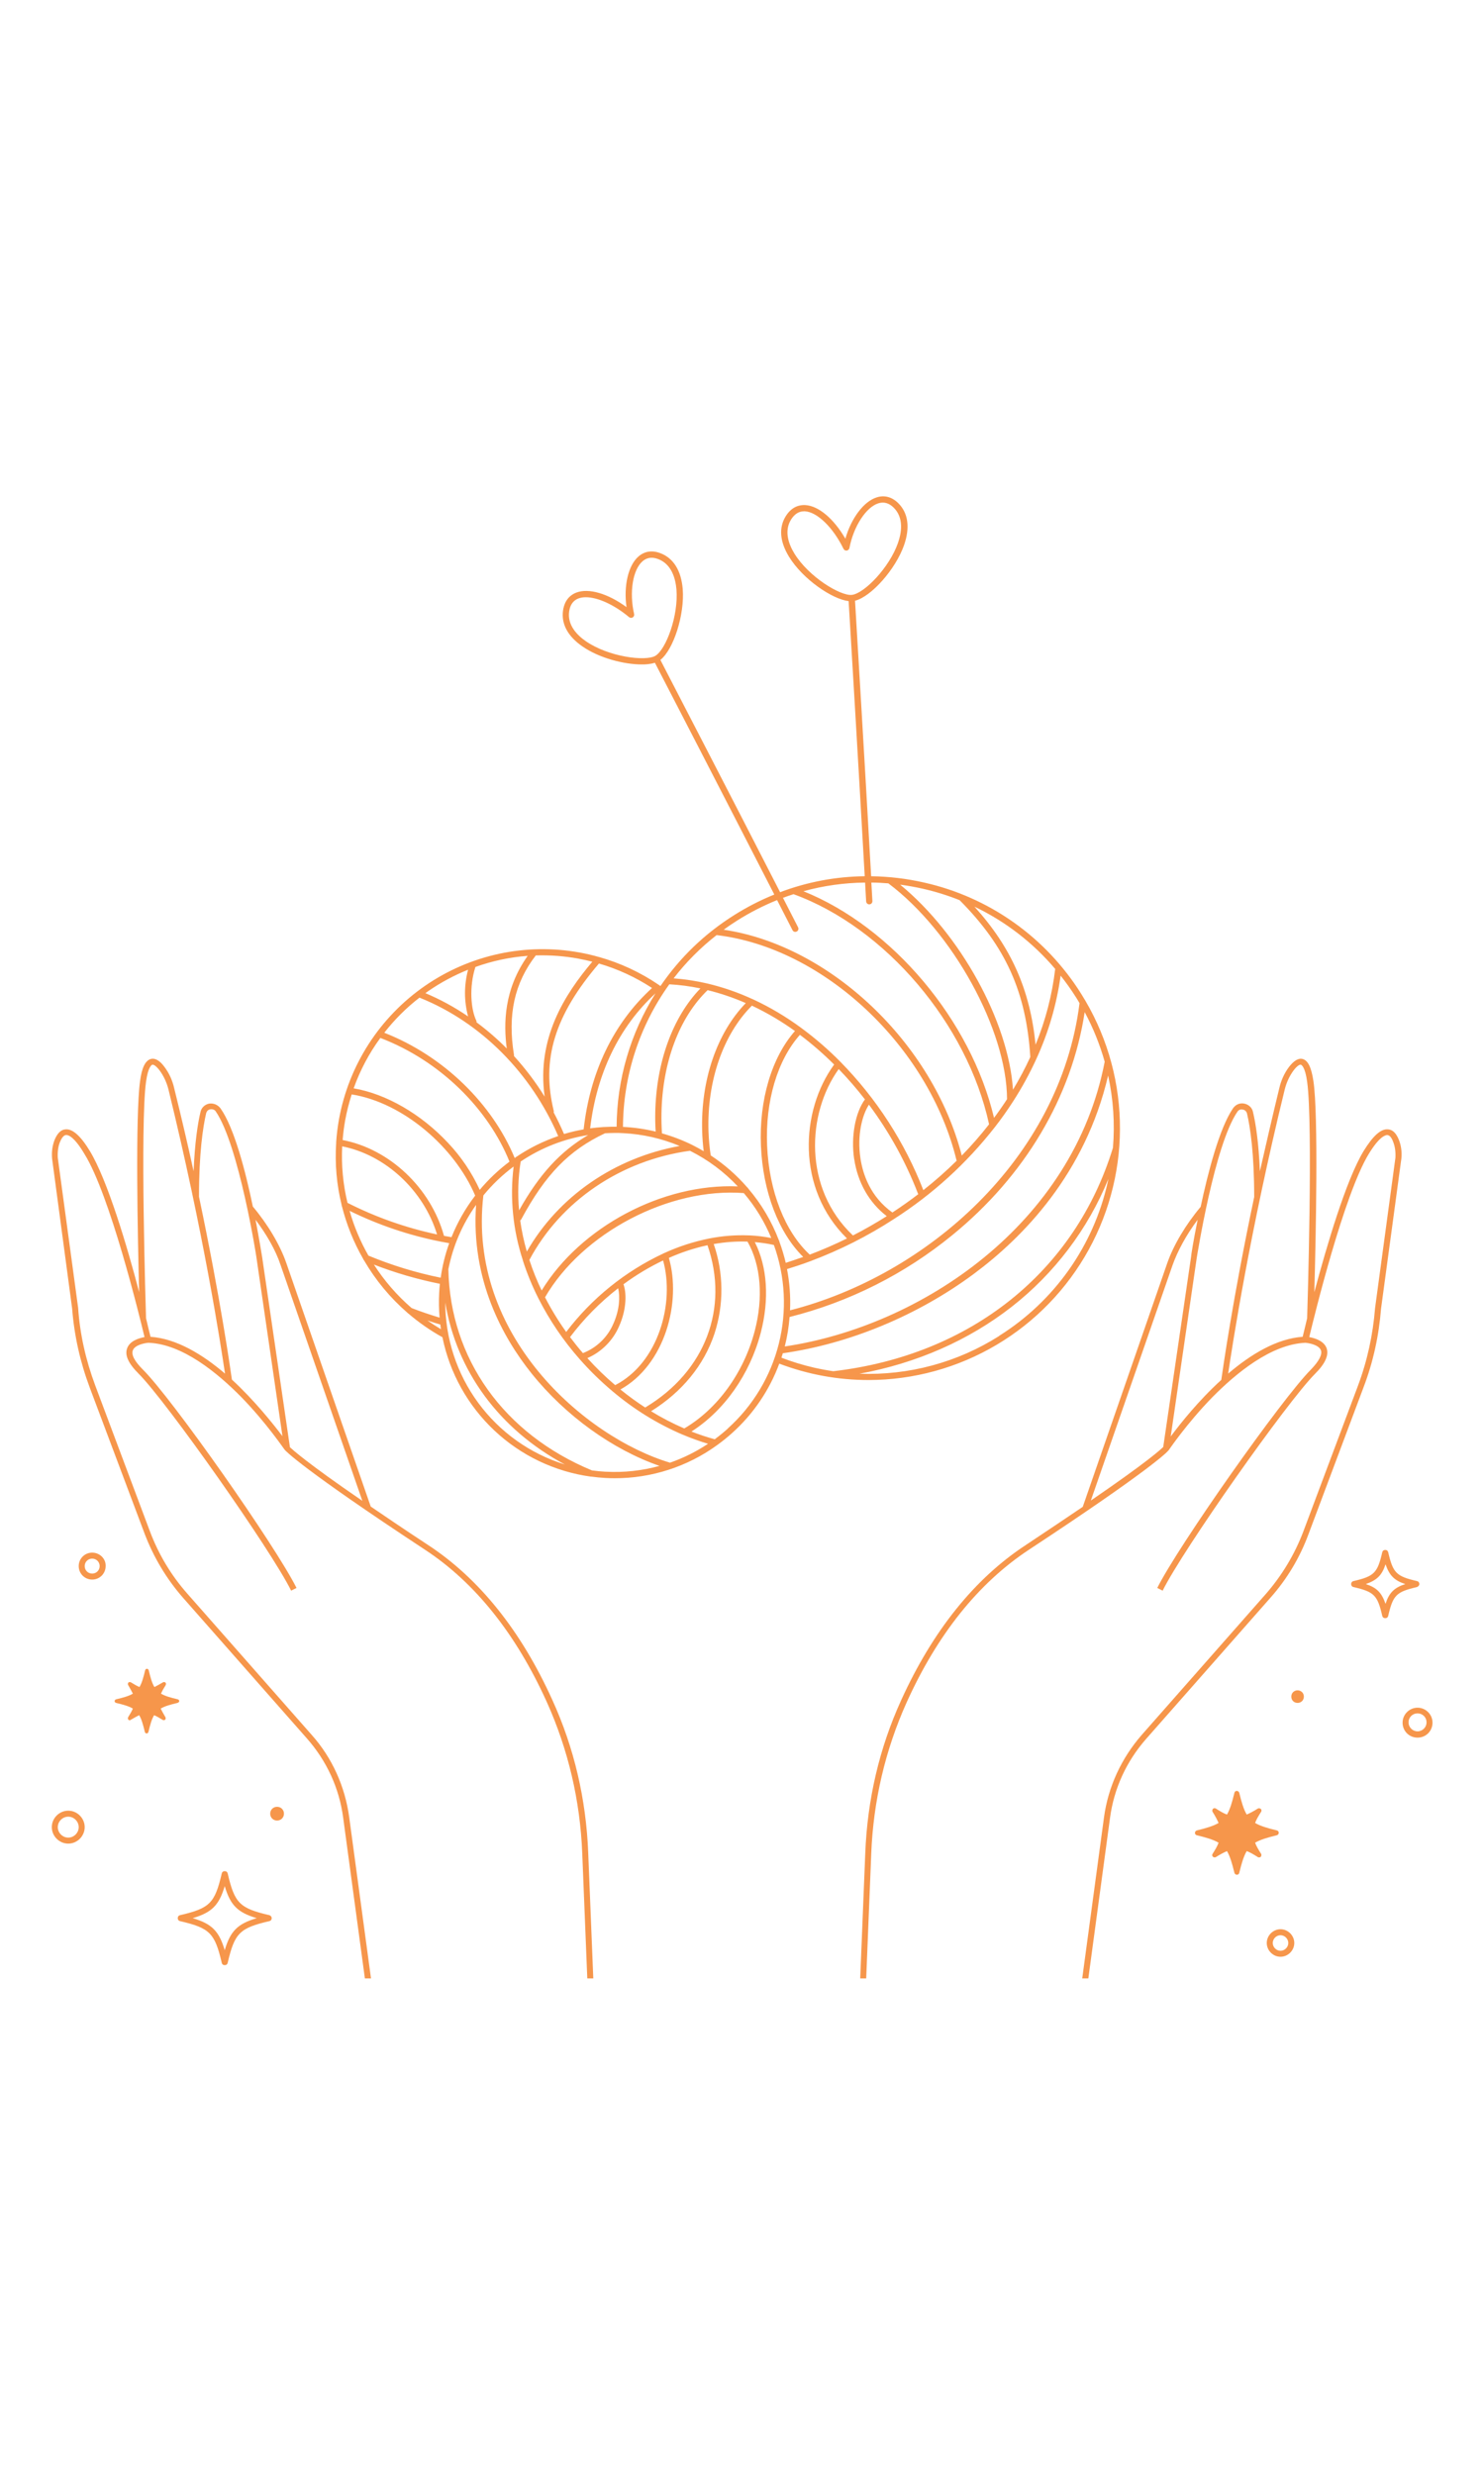 <svg xmlns="http://www.w3.org/2000/svg" xmlns:xlink="http://www.w3.org/1999/xlink" width="300" zoomAndPan="magnify" viewBox="0 0 375 375" height="500" preserveAspectRatio="xMidYMid meet" version="1.0"><defs><clipPath id="d94435763f"><path d="M 13 142.145 L 362 142.145 L 362 374.645 L 13 374.645 Z M 13 142.145 " clip-rule="nonzero"/></clipPath><clipPath id="8bb2677563"><path d="M 84.535 0 L 284 0 L 284 248.25 L 84.535 248.25 Z M 84.535 0 " clip-rule="nonzero"/></clipPath></defs><g clip-path="url(#d94435763f)"><path fill="#f6964b" d="M 348.984 205.496 L 354.125 167.543 C 354.277 165.883 354.051 164.293 353.52 162.934 C 352.84 161.195 351.934 160.285 350.723 160.211 C 348.91 160.059 346.941 161.875 344.598 165.656 C 340.137 172.988 335.223 189.773 332.125 201.34 C 332.504 187.504 333.184 156.734 331.898 148.039 C 331.367 144.562 330.539 142.824 329.176 142.445 C 328.117 142.145 326.91 142.898 325.699 144.488 C 324.566 146 323.734 147.812 323.281 149.777 C 321.465 157.188 319.879 164.219 318.367 170.797 C 318.062 163.461 317.309 158.699 316.625 155.828 C 316.398 154.691 315.492 153.938 314.434 153.711 C 313.301 153.484 312.242 153.938 311.562 154.918 C 308.16 159.91 305.285 170.945 303.395 179.793 C 299.691 184.176 296.516 189.469 294.93 194.082 L 273.609 255.543 C 269.602 258.266 264.84 261.441 259.168 265.223 C 246.242 273.688 235.656 286.918 227.719 304.383 C 222.199 316.48 219.176 329.484 218.648 343.016 L 217.363 374.844 L 218.875 374.918 L 220.16 343.09 C 220.688 329.785 223.711 316.934 229.082 304.988 C 236.867 287.75 247.227 274.824 259.926 266.43 C 291.301 245.793 295.082 241.559 295.23 241.332 L 295.309 241.258 C 295.383 241.18 299.844 234.527 306.344 227.875 C 312.316 221.828 321.164 214.492 329.855 214.113 C 330.84 214.191 333.258 214.645 333.789 216.004 C 334.168 217.062 333.336 218.727 331.293 220.844 C 323.961 228.176 297.801 265.297 292.434 276.031 L 293.797 276.711 C 298.938 266.355 325.246 229.008 332.352 221.902 C 334.922 219.332 335.828 217.215 335.223 215.477 C 334.543 213.586 332.125 212.906 330.84 212.68 C 332.125 207.312 339.609 176.691 345.883 166.41 C 348.605 161.949 350.117 161.648 350.57 161.648 C 351.328 161.723 351.781 162.629 352.082 163.461 C 352.539 164.672 352.688 165.957 352.613 167.395 L 347.473 205.344 C 346.941 212.074 345.508 218.652 343.164 224.926 L 329.328 261.82 C 327.137 267.566 323.961 272.855 319.879 277.543 L 288.504 313.152 C 283.363 319.051 280.035 326.23 278.977 333.941 L 273.457 374.766 L 274.969 374.996 L 280.488 334.168 C 281.473 326.684 284.648 319.805 289.637 314.137 L 321.012 278.527 C 325.246 273.766 328.496 268.32 330.688 262.348 L 344.523 225.457 C 347.02 218.953 348.453 212.227 348.984 205.496 Z M 324.641 150.156 C 325.094 148.344 325.852 146.754 326.832 145.395 C 327.738 144.184 328.422 143.805 328.723 143.883 C 328.875 143.957 329.781 144.336 330.309 148.191 C 331.824 158.926 330.387 205.496 330.309 207.914 C 329.781 210.109 329.402 211.77 329.176 212.602 C 322.598 213.059 316.023 217.062 310.352 221.902 C 311.484 214.266 315.797 186.293 324.641 150.156 Z M 296.289 194.535 C 297.574 190.906 299.844 186.746 302.641 183.043 C 301.582 188.184 300.977 192.039 300.977 192.418 L 293.945 240.426 C 293.266 241.105 289.789 244.281 275.652 253.957 Z M 295.836 237.777 L 302.414 192.645 C 302.488 192.344 306.875 164.219 312.695 155.75 C 312.996 155.297 313.527 155.07 314.055 155.223 C 314.586 155.297 314.965 155.676 315.113 156.203 C 315.945 159.758 316.93 166.336 316.93 177.297 C 311.484 203.078 308.992 220.918 308.613 223.488 C 302.867 228.707 298.254 234.527 295.836 237.777 Z M 139.57 304.309 C 131.629 286.77 121.047 273.613 108.117 265.145 C 102.449 261.441 97.688 258.191 93.68 255.469 L 72.359 194.004 C 70.773 189.395 67.598 184.102 63.891 179.715 C 62.078 170.945 59.203 159.832 55.727 154.918 C 55.047 154.012 53.988 153.559 52.855 153.711 C 51.719 153.938 50.887 154.77 50.66 155.828 C 49.98 158.699 49.227 163.461 48.922 170.797 C 47.488 164.219 45.824 157.113 44.008 149.777 C 43.555 147.812 42.723 146 41.59 144.488 C 40.379 142.824 39.172 142.145 38.113 142.445 C 36.75 142.824 35.844 144.562 35.391 148.039 C 34.18 156.734 34.785 187.504 35.164 201.34 C 32.141 189.773 27.148 172.988 22.688 165.656 C 20.348 161.801 18.305 160.059 16.566 160.211 C 15.355 160.285 14.449 161.27 13.77 162.934 C 13.238 164.371 13.012 165.883 13.164 167.621 L 18.23 205.496 C 18.758 212.301 20.27 219.027 22.688 225.457 L 36.523 262.273 C 38.793 268.246 42.043 273.688 46.203 278.453 L 77.574 314.059 C 82.566 319.73 85.742 326.609 86.723 334.094 L 92.242 374.918 L 93.754 374.691 L 88.234 333.867 C 87.176 326.156 83.926 318.898 78.711 313.078 L 47.336 277.469 C 43.254 272.855 40.078 267.566 37.887 261.742 L 24.051 224.852 C 21.707 218.574 20.195 212 19.742 205.27 L 14.602 167.395 C 14.523 165.957 14.676 164.598 15.129 163.461 C 15.434 162.707 15.961 161.723 16.641 161.648 C 17.172 161.574 18.684 161.949 21.328 166.41 C 27.754 176.691 35.238 207.312 36.523 212.68 C 35.238 212.906 32.82 213.586 32.141 215.477 C 31.461 217.215 32.441 219.332 35.012 221.902 C 42.117 229.008 68.43 266.355 73.57 276.711 L 74.93 276.031 C 69.562 265.297 43.48 228.176 36.07 220.844 C 34.031 218.801 33.121 217.141 33.574 216.004 C 34.105 214.645 36.523 214.191 37.508 214.113 C 46.125 214.418 54.973 221.75 60.945 227.801 C 67.445 234.453 71.906 241.18 71.98 241.18 L 72.059 241.258 C 72.207 241.406 75.988 245.715 107.363 266.355 C 120.062 274.672 130.422 287.676 138.207 304.91 C 143.574 316.855 146.602 329.711 147.129 343.016 L 148.414 374.844 L 149.926 374.766 L 148.641 342.938 C 148.113 329.406 145.086 316.402 139.57 304.309 Z M 70.922 194.535 L 91.562 254.031 C 77.426 244.355 73.945 241.105 73.266 240.5 L 66.234 192.418 C 66.16 191.965 65.555 188.184 64.574 183.043 C 67.371 186.746 69.715 190.828 70.922 194.535 Z M 36.902 148.191 C 37.43 144.336 38.34 143.957 38.488 143.883 C 38.793 143.805 39.473 144.184 40.379 145.395 C 41.363 146.754 42.117 148.344 42.574 150.156 C 51.418 186.293 55.727 214.266 56.859 221.902 C 51.191 217.062 44.613 213.059 38.035 212.602 C 37.809 211.77 37.43 210.109 36.902 207.914 C 36.828 205.57 35.391 159 36.902 148.191 Z M 58.602 223.414 C 58.223 220.844 55.727 203 50.285 177.223 C 50.285 166.258 51.266 159.684 52.098 156.129 C 52.25 155.602 52.629 155.223 53.156 155.145 C 53.688 155.07 54.215 155.223 54.516 155.676 C 60.34 164.145 64.801 192.344 64.801 192.57 L 71.375 237.703 C 68.957 234.527 64.344 228.707 58.602 223.414 Z M 68.051 358.664 C 60.566 356.926 59.281 355.641 57.543 348.156 C 57.465 347.777 57.164 347.551 56.785 347.551 C 56.406 347.551 56.105 347.777 56.031 348.156 C 54.289 355.641 53.004 356.926 45.52 358.664 C 45.145 358.738 44.918 359.043 44.918 359.422 C 44.918 359.797 45.145 360.102 45.52 360.176 C 53.004 361.914 54.289 363.199 56.031 370.684 C 56.105 371.062 56.406 371.289 56.785 371.289 C 57.164 371.289 57.465 371.062 57.543 370.684 C 59.281 363.199 60.566 361.914 68.051 360.176 C 68.43 360.102 68.656 359.797 68.656 359.422 C 68.656 359.043 68.352 358.738 68.051 358.664 Z M 56.785 367.512 C 55.348 362.672 53.535 360.855 48.695 359.422 C 53.535 357.984 55.348 356.168 56.785 351.332 C 58.223 356.168 60.035 357.984 64.875 359.422 C 60.035 360.855 58.223 362.672 56.785 367.512 Z M 358.66 275.051 C 358.66 274.672 358.434 274.371 358.055 274.293 C 352.84 273.082 352.008 272.254 350.797 267.035 C 350.723 266.656 350.422 266.43 350.043 266.43 C 349.664 266.43 349.363 266.656 349.285 267.035 C 348.078 272.254 347.246 273.082 342.027 274.293 C 341.652 274.371 341.426 274.672 341.426 275.051 C 341.426 275.426 341.652 275.73 342.027 275.805 C 347.246 277.016 348.078 277.848 349.285 283.062 C 349.363 283.441 349.664 283.668 350.043 283.668 C 350.422 283.668 350.723 283.441 350.797 283.062 C 352.008 277.848 352.84 277.016 358.055 275.805 C 358.434 275.656 358.66 275.352 358.66 275.051 Z M 350.117 280.039 C 349.137 277.242 347.926 275.957 345.129 275.051 C 347.926 274.066 349.211 272.855 350.117 270.059 C 351.102 272.855 352.309 274.141 355.109 275.051 C 352.309 275.957 351.023 277.242 350.117 280.039 Z M 44.84 305.062 C 42.949 305.516 41.59 305.895 40.605 306.5 C 40.91 307.105 41.289 307.785 41.816 308.691 C 41.891 308.844 41.891 309.145 41.742 309.297 C 41.59 309.449 41.363 309.449 41.137 309.371 C 40.305 308.844 39.625 308.465 38.945 308.164 C 38.34 309.145 37.961 310.508 37.508 312.398 C 37.43 312.625 37.281 312.773 37.055 312.773 C 36.828 312.773 36.676 312.625 36.602 312.398 C 36.145 310.508 35.77 309.145 35.164 308.164 C 34.559 308.465 33.879 308.844 32.973 309.371 C 32.895 309.449 32.82 309.449 32.746 309.449 C 32.594 309.449 32.516 309.371 32.441 309.297 C 32.289 309.145 32.289 308.918 32.367 308.691 C 32.895 307.859 33.273 307.18 33.574 306.5 C 32.594 305.895 31.23 305.516 29.344 305.062 C 29.117 304.988 28.965 304.836 28.965 304.609 C 28.965 304.383 29.117 304.23 29.344 304.156 C 31.23 303.703 32.594 303.324 33.574 302.719 C 33.273 302.113 32.895 301.434 32.367 300.527 C 32.289 300.375 32.289 300.074 32.441 299.922 C 32.594 299.77 32.82 299.77 33.047 299.848 C 33.879 300.375 34.559 300.754 35.238 301.055 C 35.844 300.074 36.223 298.711 36.676 296.824 C 36.75 296.598 36.902 296.445 37.129 296.445 C 37.355 296.445 37.508 296.598 37.582 296.824 C 38.035 298.711 38.414 300.074 39.02 301.055 C 39.625 300.754 40.305 300.375 41.211 299.848 C 41.363 299.77 41.59 299.77 41.816 299.922 C 41.969 300.074 41.969 300.301 41.891 300.527 C 41.363 301.359 40.984 302.039 40.684 302.719 C 41.664 303.324 43.027 303.703 44.918 304.156 C 45.145 304.23 45.293 304.383 45.293 304.609 C 45.293 304.836 45.066 304.988 44.84 305.062 Z M 318.668 343.168 C 318.82 343.395 318.742 343.695 318.594 343.922 C 318.441 344.074 318.289 344.074 318.141 344.074 C 318.062 344.074 317.91 344.074 317.836 343.996 C 316.777 343.316 315.871 342.789 315.039 342.484 C 314.281 343.77 313.754 345.512 313.148 348.004 C 313.074 348.309 312.848 348.457 312.543 348.457 C 312.242 348.457 312.016 348.23 311.938 348.004 C 311.336 345.512 310.805 343.77 310.051 342.484 C 309.219 342.863 308.312 343.316 307.254 343.996 C 307.023 344.148 306.723 344.074 306.496 343.922 C 306.27 343.695 306.27 343.395 306.422 343.168 C 307.102 342.109 307.629 341.199 307.934 340.367 C 306.648 339.613 304.91 339.082 302.414 338.48 C 302.109 338.402 301.961 338.176 301.961 337.875 C 301.961 337.57 302.188 337.344 302.414 337.27 C 304.91 336.664 306.648 336.137 307.934 335.379 C 307.555 334.547 307.102 333.641 306.422 332.582 C 306.27 332.355 306.344 332.055 306.496 331.824 C 306.723 331.598 307.023 331.598 307.254 331.75 C 308.309 332.43 309.219 332.961 310.051 333.262 C 310.805 331.977 311.336 330.238 311.938 327.742 C 312.016 327.441 312.242 327.289 312.543 327.289 C 312.848 327.289 313.074 327.516 313.148 327.742 C 313.754 330.238 314.281 331.977 315.039 333.262 C 315.871 332.883 316.777 332.43 317.836 331.75 C 318.062 331.598 318.367 331.676 318.594 331.824 C 318.82 332.055 318.82 332.355 318.668 332.582 C 317.988 333.641 317.457 334.547 317.156 335.379 C 318.441 336.137 320.18 336.664 322.676 337.27 C 322.977 337.344 323.129 337.57 323.129 337.875 C 323.129 338.176 322.902 338.402 322.676 338.48 C 320.18 339.082 318.441 339.613 317.156 340.367 C 317.457 341.199 317.988 342.109 318.668 343.168 Z M 358.207 306.273 C 356.168 306.273 354.426 307.938 354.426 310.055 C 354.426 312.168 356.09 313.832 358.207 313.832 C 360.324 313.832 361.988 312.168 361.988 310.055 C 361.988 307.938 360.25 306.273 358.207 306.273 Z M 358.207 312.246 C 356.996 312.246 355.938 311.262 355.938 309.977 C 355.938 308.691 356.922 307.711 358.207 307.711 C 359.492 307.711 360.477 308.691 360.477 309.977 C 360.477 311.262 359.418 312.246 358.207 312.246 Z M 323.582 362.219 C 321.691 362.219 320.105 363.805 320.105 365.695 C 320.105 367.586 321.691 369.172 323.582 369.172 C 325.473 369.172 327.059 367.586 327.059 365.695 C 327.059 363.805 325.473 362.219 323.582 362.219 Z M 323.582 367.66 C 322.523 367.66 321.617 366.754 321.617 365.695 C 321.617 364.637 322.523 363.73 323.582 363.73 C 324.641 363.73 325.547 364.637 325.547 365.695 C 325.547 366.754 324.641 367.66 323.582 367.66 Z M 329.48 303.477 C 329.48 304.383 328.797 305.062 327.891 305.062 C 326.984 305.062 326.305 304.383 326.305 303.477 C 326.305 302.57 326.984 301.887 327.891 301.887 C 328.797 301.887 329.48 302.57 329.48 303.477 Z M 71.754 333.035 C 71.754 334.02 71 334.773 70.016 334.773 C 69.031 334.773 68.277 334.02 68.277 333.035 C 68.277 332.055 69.031 331.297 70.016 331.297 C 71 331.297 71.754 332.055 71.754 333.035 Z M 17.246 332.281 C 14.977 332.281 13.09 334.168 13.09 336.438 C 13.09 338.707 14.977 340.598 17.246 340.598 C 19.516 340.598 21.402 338.707 21.402 336.438 C 21.402 334.168 19.516 332.281 17.246 332.281 Z M 17.246 339.082 C 15.809 339.082 14.602 337.875 14.602 336.438 C 14.602 335 15.809 333.793 17.246 333.793 C 18.684 333.793 19.891 335 19.891 336.438 C 19.891 337.875 18.684 339.082 17.246 339.082 Z M 23.293 267.113 C 21.402 267.113 19.891 268.625 19.891 270.512 C 19.891 272.402 21.402 273.914 23.293 273.914 C 25.184 273.914 26.695 272.402 26.695 270.512 C 26.773 268.625 25.184 267.113 23.293 267.113 Z M 23.293 272.402 C 22.234 272.402 21.402 271.57 21.402 270.512 C 21.402 269.457 22.234 268.625 23.293 268.625 C 24.352 268.625 25.184 269.457 25.184 270.512 C 25.184 271.57 24.352 272.402 23.293 272.402 Z M 23.293 272.402 " fill-opacity="1" fill-rule="nonzero"/></g><g clip-path="url(#8bb2677563)"><path fill="#f6964b" d="M 273.227 126.012 C 271.012 122.469 268.469 119.184 265.602 116.145 C 262.738 113.109 259.598 110.383 256.191 107.969 C 252.785 105.559 249.172 103.5 245.359 101.805 C 241.543 100.105 237.598 98.801 233.523 97.887 C 229.117 96.883 224.652 96.352 220.133 96.293 C 218.504 67.266 216.383 32.062 216.062 26.715 C 220.168 25.676 226.316 18.781 228.461 12.648 C 230.004 8.184 229.488 4.543 226.973 2.059 C 225.387 0.496 223.5 -0.012 221.559 0.602 C 218.273 1.621 215.109 5.855 213.621 11.051 C 210.711 6.012 206.852 2.742 203.48 2.555 C 202.102 2.48 200.129 2.887 198.594 5.301 C 196.754 8.203 197.027 11.75 199.375 15.594 C 202.887 21.324 210.344 26.344 214.445 26.805 C 214.77 32.121 216.879 67.273 218.512 96.289 C 211.148 96.379 204.02 97.723 197.129 100.32 C 184.23 75.152 169.234 46.211 166.875 41.66 C 170.211 39.031 173.02 30.246 172.523 23.77 C 172.133 19.086 170.176 15.949 166.859 14.699 C 164.777 13.91 162.855 14.203 161.316 15.559 C 158.73 17.824 157.57 22.996 158.312 28.324 C 153.621 24.898 148.793 23.457 145.633 24.652 C 144.332 25.148 142.703 26.324 142.281 29.152 C 141.785 32.551 143.465 35.691 147.164 38.242 C 151.449 41.219 157.73 42.805 162.176 42.805 C 163.305 42.828 164.41 42.691 165.496 42.387 C 167.848 46.938 182.77 75.766 195.664 100.91 C 192.137 102.34 188.762 104.066 185.543 106.098 C 178.082 110.781 171.867 116.754 166.895 124.02 L 166.566 123.793 C 166.523 123.754 166.477 123.723 166.43 123.695 C 161.789 120.547 156.77 118.211 151.375 116.688 L 151.348 116.688 C 149.758 116.234 148.137 115.855 146.48 115.555 C 144.797 115.25 143.102 115.023 141.395 114.883 C 139.688 114.746 137.977 114.688 136.266 114.715 C 134.555 114.742 132.848 114.855 131.145 115.051 C 129.445 115.246 127.758 115.523 126.082 115.883 C 124.41 116.246 122.758 116.688 121.125 117.211 C 119.496 117.734 117.895 118.336 116.324 119.016 C 114.75 119.699 113.219 120.453 111.719 121.285 C 110.223 122.117 108.77 123.02 107.363 123.992 C 105.953 124.969 104.598 126.008 103.289 127.117 C 101.984 128.223 100.734 129.395 99.547 130.625 C 98.355 131.855 97.227 133.141 96.16 134.48 C 95.098 135.82 94.098 137.211 93.172 138.648 C 92.242 140.09 91.387 141.57 90.605 143.094 C 89.82 144.617 89.113 146.176 88.484 147.766 C 87.855 149.359 87.305 150.977 86.836 152.625 C 86.363 154.27 85.977 155.938 85.668 157.621 C 85.324 159.531 85.086 161.453 84.953 163.391 C 84.953 163.402 84.953 163.414 84.953 163.43 C 84.945 163.492 84.945 163.551 84.953 163.613 C 84.605 168.918 85.062 174.156 86.328 179.32 C 86.328 179.445 86.355 179.566 86.418 179.676 C 87.594 184.332 89.375 188.742 91.762 192.91 C 91.797 193.055 91.871 193.18 91.98 193.285 C 94.902 198.297 98.551 202.703 102.926 206.508 C 103 206.605 103.09 206.68 103.199 206.734 C 105.867 209.016 108.73 211.008 111.801 212.711 C 112.254 214.957 112.883 217.152 113.676 219.305 C 114.473 221.453 115.43 223.527 116.543 225.527 C 117.66 227.527 118.926 229.434 120.336 231.238 C 121.746 233.043 123.285 234.73 124.957 236.297 C 126.629 237.867 128.41 239.297 130.305 240.59 C 132.195 241.883 134.176 243.02 136.242 244.008 C 138.312 244.992 140.445 245.812 142.641 246.473 C 144.836 247.129 147.066 247.613 149.336 247.922 C 149.379 247.926 149.418 247.926 149.457 247.922 L 149.488 247.922 C 150.637 248.074 151.801 248.195 152.957 248.254 C 153.758 248.301 154.551 248.32 155.344 248.32 C 159.98 248.328 164.504 247.617 168.918 246.195 C 173.328 244.773 177.414 242.703 181.172 239.988 L 181.246 239.934 C 182.547 238.996 183.793 237.992 184.984 236.922 C 187.656 234.527 190.004 231.848 192.02 228.879 C 194.039 225.914 195.672 222.746 196.918 219.383 C 204.207 222.141 211.746 223.52 219.539 223.523 C 222.367 223.516 225.18 223.324 227.984 222.941 C 230.785 222.559 233.551 221.992 236.277 221.242 C 239 220.492 241.668 219.562 244.27 218.457 C 246.871 217.352 249.391 216.078 251.82 214.637 C 254.254 213.195 256.582 211.598 258.801 209.848 C 261.02 208.098 263.113 206.203 265.082 204.172 C 267.051 202.145 268.875 199.992 270.555 197.715 C 272.234 195.441 273.758 193.066 275.121 190.59 C 276.484 188.113 277.68 185.555 278.703 182.918 C 279.723 180.281 280.566 177.59 281.23 174.84 C 281.895 172.094 282.375 169.312 282.668 166.5 C 282.961 163.688 283.062 160.867 282.98 158.039 C 282.898 155.215 282.629 152.406 282.172 149.617 C 281.715 146.824 281.074 144.078 280.25 141.371 C 279.426 138.668 278.426 136.027 277.25 133.457 C 276.074 130.887 274.73 128.402 273.227 126.012 Z M 148.043 36.938 C 145.836 35.414 143.312 32.867 143.828 29.387 C 144.074 27.723 144.863 26.633 146.168 26.137 C 146.773 25.918 147.398 25.816 148.043 25.828 C 151.02 25.828 155.203 27.703 158.953 30.852 C 159.086 30.961 159.234 31.023 159.406 31.035 C 159.578 31.051 159.734 31.012 159.883 30.922 C 160.027 30.832 160.133 30.711 160.199 30.555 C 160.266 30.398 160.277 30.234 160.238 30.07 C 158.98 24.613 159.887 18.914 162.355 16.754 C 163.441 15.801 164.77 15.609 166.301 16.184 C 169.711 17.469 170.703 21.086 170.938 23.898 C 171.465 30.48 168.316 39.031 165.578 40.645 C 163.051 42.062 153.812 40.914 148.043 36.938 Z M 169.301 244.398 C 147.727 237.906 118.027 212.117 122.145 176.902 C 124.391 174.156 126.938 171.723 129.789 169.605 C 129.301 173.594 129.258 177.59 129.656 181.59 C 130.051 185.59 130.879 189.496 132.137 193.316 L 132.137 193.363 C 133.199 196.66 134.512 199.852 136.074 202.938 C 138.883 208.457 142.332 213.539 146.426 218.188 C 149.008 221.129 151.797 223.855 154.797 226.371 C 160.168 230.914 166.082 234.566 172.547 237.336 L 172.578 237.336 L 172.637 237.363 C 174.688 238.23 176.781 238.984 178.914 239.621 C 175.914 241.621 172.707 243.215 169.301 244.398 Z M 96.113 137.125 C 111.316 142.938 123.359 155.062 128.746 168.367 C 125.965 170.453 123.457 172.828 121.227 175.492 C 119.199 171.078 116.516 167.109 113.172 163.586 C 106.383 156.324 97.566 151.254 89.367 149.855 C 91 145.285 93.246 141.043 96.113 137.125 Z M 148.637 161.648 C 141.582 165.781 136.281 171.566 131.168 180.672 C 130.789 176.543 130.926 172.43 131.574 168.336 C 136.77 164.852 142.461 162.625 148.637 161.648 Z M 139.945 155.602 C 136.734 142.59 140.156 131.422 151.352 118.332 C 156.129 119.727 160.605 121.789 164.77 124.512 C 154.965 133.438 149.086 145.84 147.484 160.219 C 145.805 160.512 144.152 160.902 142.523 161.391 C 141.73 159.535 140.855 157.711 139.91 155.934 C 139.945 155.828 139.957 155.715 139.945 155.602 Z M 169.117 123.578 C 171.766 123.73 174.391 124.074 176.988 124.617 C 169.969 131.887 165.828 143.23 165.578 156.039 C 165.551 157.621 165.578 159.203 165.684 160.777 C 163.039 160.141 160.359 159.746 157.645 159.602 L 157.422 159.602 C 157.438 156.387 157.703 153.195 158.215 150.023 C 158.723 146.852 159.477 143.734 160.469 140.68 C 161.465 137.625 162.688 134.664 164.137 131.797 C 165.59 128.93 167.254 126.195 169.129 123.586 Z M 177.438 160.777 C 177.488 162.441 177.621 164.09 177.82 165.734 C 176.898 165.184 175.949 164.664 174.984 164.184 C 174.914 164.137 174.84 164.098 174.762 164.07 C 172.348 162.895 169.852 161.949 167.27 161.227 C 167.168 159.527 167.117 157.82 167.152 156.105 C 167.395 143.27 171.641 131.992 178.809 125.059 C 182.117 125.871 185.336 126.961 188.457 128.332 C 181.133 135.879 177.027 147.902 177.438 160.762 Z M 136.875 200.918 C 135.668 198.414 134.633 195.84 133.77 193.195 C 141.703 178.316 156.855 168.027 174.348 165.621 C 178.91 167.902 182.938 170.902 186.434 174.617 C 167.461 173.824 146.734 184.809 136.875 200.902 Z M 155.816 159.547 C 154.773 159.547 153.738 159.547 152.715 159.617 L 152.562 159.617 C 151.406 159.691 150.266 159.805 149.129 159.957 C 150.75 146.215 156.363 134.398 165.648 125.859 C 162.473 130.906 160.047 136.293 158.379 142.016 C 156.707 147.738 155.852 153.582 155.816 159.547 Z M 155.273 161.117 C 156.027 161.117 156.785 161.117 157.547 161.176 C 162.465 161.438 167.203 162.516 171.75 164.41 C 155.301 167.387 141.113 177.141 133.125 191.074 C 132.383 188.496 131.824 185.883 131.453 183.227 C 131.562 183.156 131.648 183.062 131.711 182.949 C 137.809 171.629 143.758 165.496 152.895 161.199 C 153.676 161.152 154.477 161.121 155.273 161.121 Z M 167.562 193.324 C 170.539 204.051 166.43 219.152 155.453 224.812 C 152.957 222.691 150.613 220.418 148.422 217.988 C 150.219 217.203 151.812 216.113 153.199 214.719 C 154.586 213.328 155.668 211.727 156.445 209.926 C 158.09 206.277 158.512 202.109 157.551 199.336 C 160.695 197.012 164.035 195.008 167.562 193.324 Z M 178.781 189.477 C 184.277 205.348 178.203 221.34 163.164 230.383 C 163.125 230.406 163.086 230.438 163.051 230.473 C 160.875 229.062 158.785 227.543 156.777 225.91 C 168.07 219.625 172.234 203.82 169.023 192.68 C 172.16 191.277 175.41 190.211 178.766 189.477 Z M 156.203 200.355 C 156.723 202.434 156.562 205.812 155 209.285 C 154.27 210.992 153.238 212.492 151.902 213.781 C 150.566 215.074 149.031 216.055 147.301 216.723 C 146.16 215.41 145.078 214.055 144.047 212.68 C 147.547 208.035 151.594 203.93 156.188 200.355 Z M 172.918 235.754 C 170.016 234.504 167.215 233.055 164.52 231.402 C 172.34 226.547 177.879 219.797 180.539 211.828 C 181.738 208.145 182.324 204.363 182.293 200.488 C 182.262 196.613 181.613 192.844 180.355 189.18 C 183.176 188.676 186.023 188.469 188.891 188.559 C 192.266 194.48 192.938 202.691 190.703 211.188 C 187.938 221.691 181.301 230.84 172.906 235.754 Z M 189.484 186.996 C 189.418 186.988 189.352 186.988 189.285 186.996 C 185.879 186.859 182.5 187.121 179.152 187.789 C 175.207 188.586 171.406 189.824 167.746 191.504 C 167.723 191.512 167.695 191.523 167.672 191.539 C 162.832 193.801 158.328 196.609 154.168 199.965 C 150.008 203.32 146.312 207.125 143.074 211.379 C 141.078 208.594 139.297 205.676 137.727 202.629 C 147.18 186.336 169.078 174.855 187.957 176.309 C 190.863 179.727 193.18 183.512 194.898 187.656 C 193.105 187.305 191.297 187.086 189.469 186.996 Z M 196.957 188.574 C 196.938 188.461 196.898 188.359 196.836 188.266 C 195.008 183.461 192.43 179.102 189.098 175.188 C 189.035 175.051 188.945 174.941 188.82 174.859 C 186.117 171.746 183.039 169.059 179.594 166.793 C 179.289 164.777 179.102 162.75 179.035 160.711 C 178.629 148.039 182.73 136.242 190.004 128.973 C 193.824 130.777 197.449 132.91 200.883 135.379 C 194.996 142.059 191.785 152.82 192.285 164.418 C 192.789 176.012 196.75 186.293 202.965 192.438 C 201.508 192.961 200.039 193.43 198.555 193.926 C 198.129 192.109 197.59 190.324 196.945 188.574 Z M 225.512 181.219 C 219.945 177.25 218.031 171.578 217.422 167.48 C 216.555 161.672 217.867 156.621 219.574 153.98 C 224.73 160.906 228.863 168.398 231.973 176.453 C 231.992 176.496 232.02 176.539 232.047 176.582 C 229.941 178.195 227.758 179.742 225.496 181.219 Z M 215.855 167.715 C 216.742 173.664 219.648 178.742 224.078 182.137 C 221.301 183.891 218.453 185.516 215.535 187.012 C 202.945 175.109 203.871 156.203 211.938 144.988 C 214.289 147.422 216.5 149.973 218.566 152.652 C 216.113 155.969 214.996 162.074 215.84 167.715 Z M 214.039 187.762 C 210.961 189.277 207.82 190.641 204.617 191.852 C 198.367 186.074 194.344 175.852 193.848 164.367 C 193.352 153.109 196.457 142.707 202.137 136.34 C 205.195 138.641 208.078 141.145 210.785 143.848 C 202.281 155.465 201.16 175.152 214.023 187.762 Z M 199.539 207.598 C 207.066 205.703 214.297 203.012 221.23 199.523 C 228.164 196.035 234.637 191.836 240.645 186.922 C 259.02 171.941 270.828 152.016 274.094 130.609 C 276.238 134.598 277.922 138.77 279.152 143.129 C 271.25 184.121 232.797 209.938 198.312 215.043 C 198.926 212.602 199.328 210.125 199.523 207.613 Z M 272.793 128.348 C 267.809 167.879 233.973 197.164 199.637 205.918 C 199.793 202.414 199.539 198.945 198.871 195.504 C 200.812 194.906 202.73 194.273 204.617 193.566 C 204.676 193.555 204.73 193.531 204.785 193.504 C 212.211 190.723 219.254 187.172 225.906 182.855 C 235.727 176.559 244.23 168.812 251.418 159.625 C 253.016 157.578 254.531 155.434 255.938 153.258 C 255.949 153.242 255.961 153.223 255.973 153.203 C 258.203 149.754 260.172 146.164 261.879 142.43 C 264.953 135.719 267 128.707 268.016 121.395 C 269.402 123.145 270.691 124.961 271.887 126.848 C 272.207 127.348 272.5 127.844 272.793 128.348 Z M 266.645 119.703 C 265.863 126.309 264.211 132.688 261.684 138.84 C 260.309 124.988 255.551 114.242 246.23 103.965 C 250.152 105.836 253.832 108.098 257.273 110.75 C 260.711 113.402 263.836 116.387 266.645 119.703 Z M 242.5 102.344 C 254.137 114.047 259.32 125.543 260.355 141.945 C 259.051 144.777 257.59 147.527 255.977 150.199 C 254.859 133.02 242.684 110.898 227.461 98.414 C 229.363 98.672 231.262 99.008 233.152 99.434 C 236.344 100.156 239.461 101.125 242.5 102.34 Z M 200.723 14.766 C 199.324 12.477 198.051 9.125 199.934 6.148 C 200.793 4.812 201.879 4.125 203.176 4.125 L 203.391 4.125 C 206.504 4.301 210.516 8.199 213.152 13.609 C 213.227 13.762 213.34 13.875 213.488 13.957 C 213.637 14.035 213.797 14.062 213.965 14.043 C 214.133 14.02 214.277 13.953 214.402 13.836 C 214.527 13.723 214.605 13.582 214.641 13.414 C 215.684 7.961 218.84 3.074 221.973 2.102 C 223.352 1.672 224.641 2.035 225.809 3.18 C 228.406 5.738 227.848 9.453 226.918 12.105 C 224.75 18.34 218.395 24.898 215.242 25.238 C 212.363 25.516 204.383 20.734 200.723 14.766 Z M 218.871 102.641 C 218.883 102.852 218.965 103.027 219.113 103.172 C 219.266 103.316 219.449 103.391 219.656 103.391 L 219.703 103.391 C 219.922 103.379 220.102 103.289 220.25 103.129 C 220.395 102.965 220.461 102.773 220.453 102.559 C 220.367 101.023 220.277 99.461 220.188 97.887 C 221.617 97.887 223.051 97.969 224.484 98.09 C 240.734 110.285 254.41 135.125 254.477 152.594 C 253.438 154.195 252.336 155.773 251.184 157.309 C 245.328 132.645 225.512 109.133 203.023 100.078 C 208.121 98.676 213.316 97.945 218.602 97.887 C 218.695 99.488 218.781 101.078 218.871 102.641 Z M 186.363 107.426 C 189.547 105.426 192.883 103.723 196.367 102.312 L 200.262 109.906 C 200.406 110.195 200.641 110.34 200.965 110.34 C 201.094 110.336 201.215 110.309 201.328 110.25 C 201.523 110.148 201.652 109.996 201.719 109.785 C 201.785 109.578 201.77 109.379 201.668 109.184 L 197.855 101.742 C 198.738 101.414 199.625 101.105 200.52 100.82 C 223.723 109.254 244.43 133.59 249.934 158.938 C 247.781 161.695 245.48 164.328 243.035 166.832 C 235.723 138.359 209.695 113.766 182.879 109.797 C 184.008 108.961 185.168 108.18 186.363 107.426 Z M 181.078 111.156 C 208.094 114.316 234.684 139.211 241.703 168.008 C 241.719 168.047 241.734 168.086 241.758 168.125 C 239.082 170.762 236.273 173.242 233.324 175.566 C 230.969 169.52 228.031 163.77 224.508 158.32 C 220.988 152.867 216.953 147.828 212.406 143.195 C 209.328 140.07 206.02 137.211 202.488 134.613 C 198.625 131.762 194.512 129.324 190.148 127.309 L 190.121 127.309 C 186.449 125.617 182.645 124.309 178.711 123.375 C 175.914 122.727 173.082 122.293 170.219 122.078 C 173.379 117.98 177 114.34 181.078 111.156 Z M 146.18 117.109 C 147.367 117.324 148.531 117.582 149.68 117.875 C 142.676 126.152 135.566 137.262 137.633 151.957 C 135.363 148.297 132.777 144.875 129.871 141.691 C 129.898 141.578 129.898 141.465 129.871 141.352 C 128.234 131.246 129.996 123.277 135.387 116.293 C 139.012 116.18 142.609 116.449 146.18 117.098 Z M 120.34 132.715 C 119 129.922 118.5 124.285 120.133 119.207 C 124.406 117.672 128.812 116.734 133.344 116.398 C 127.324 124.875 127.238 133.473 128.051 139.793 C 125.676 137.395 123.129 135.188 120.414 133.18 C 120.441 133.016 120.414 132.855 120.34 132.707 Z M 118.281 119.91 C 117.246 123.836 117.246 127.766 118.281 131.695 C 114.887 129.375 111.293 127.418 107.504 125.82 C 107.754 125.645 108 125.453 108.254 125.277 C 111.398 123.113 114.738 121.32 118.281 119.898 Z M 106.012 126.953 C 121.715 133.223 134.316 146.234 141.055 161.91 C 137.32 163.176 133.816 164.91 130.547 167.113 C 130.434 167.16 130.336 167.23 130.254 167.324 L 130.066 167.457 C 124.48 153.996 112.371 141.797 97.105 135.816 C 99.703 132.484 102.672 129.527 106.012 126.941 Z M 88.871 151.387 C 101.953 153.48 114.93 164.816 120.078 176.949 C 117.602 180.172 115.609 183.672 114.094 187.441 C 113.461 187.34 112.832 187.23 112.195 187.109 C 108.844 174.988 98.445 165.176 86.582 162.91 C 86.715 161.246 86.922 159.582 87.227 157.906 C 87.633 155.695 88.184 153.523 88.871 151.387 Z M 111.363 197.68 C 105.098 196.41 99.008 194.547 93.102 192.102 C 91.059 188.523 89.469 184.75 88.34 180.789 C 95.691 184.395 103.383 186.992 111.418 188.578 C 112.117 188.719 112.816 188.836 113.516 188.957 C 112.5 191.789 111.781 194.699 111.363 197.68 Z M 86.473 164.504 C 97.426 166.676 107.047 175.625 110.445 186.758 C 102.555 185.078 95.008 182.418 87.809 178.773 C 86.68 174.082 86.234 169.324 86.473 164.504 Z M 94.477 194.363 C 99.898 196.461 105.457 198.082 111.16 199.223 C 111.074 200 111.012 200.785 110.973 201.578 C 110.863 203.641 110.902 205.703 111.086 207.762 C 108.758 207.059 106.402 206.273 104.02 205.348 C 100.309 202.141 97.129 198.477 94.477 194.355 Z M 107.996 208.477 C 109.09 208.84 110.18 209.184 111.27 209.504 C 111.316 209.895 111.363 210.293 111.422 210.684 C 110.246 209.988 109.102 209.25 107.996 208.473 Z M 112.492 203.824 C 115.367 221.293 126.176 235.98 142.746 244.859 C 141.66 244.523 140.586 244.145 139.531 243.723 C 138.473 243.301 137.434 242.84 136.414 242.336 C 135.395 241.832 134.395 241.289 133.418 240.707 C 132.441 240.121 131.492 239.5 130.562 238.844 C 129.637 238.184 128.734 237.488 127.863 236.758 C 126.992 236.027 126.148 235.262 125.34 234.465 C 124.527 233.668 123.75 232.84 123.004 231.98 C 122.258 231.121 121.547 230.234 120.871 229.316 C 120.199 228.402 119.562 227.461 118.961 226.492 C 118.359 225.527 117.801 224.535 117.277 223.527 C 116.758 222.516 116.277 221.484 115.84 220.434 C 115.398 219.383 115.004 218.32 114.648 217.238 C 114.293 216.156 113.984 215.062 113.715 213.957 C 113.449 212.852 113.227 211.738 113.047 210.613 C 112.867 209.488 112.734 208.359 112.645 207.227 C 112.555 206.094 112.512 204.957 112.512 203.82 Z M 153.051 246.68 C 151.887 246.621 150.742 246.5 149.582 246.348 C 127.316 237.125 113.758 218.148 113.297 195.547 C 114.48 189.629 116.816 184.207 120.305 179.285 C 118.961 198.199 127.066 212.801 134.336 221.867 C 142.871 232.52 154.805 241.098 166.656 245.207 C 162.199 246.43 157.668 246.922 153.051 246.672 Z M 183.934 235.77 C 182.863 236.734 181.746 237.645 180.602 238.484 C 178.609 237.938 176.648 237.285 174.727 236.527 C 182.992 231.281 189.48 222.094 192.227 211.621 C 194.453 203.141 193.902 194.887 190.738 188.691 C 192.359 188.824 193.965 189.062 195.555 189.41 C 196.273 191.402 196.84 193.434 197.254 195.508 C 197.672 197.582 197.934 199.676 198.039 201.789 C 198.145 203.898 198.094 206.008 197.887 208.113 C 197.68 210.219 197.32 212.297 196.805 214.348 C 196.289 216.402 195.629 218.402 194.816 220.355 C 194.004 222.312 193.051 224.195 191.961 226.008 C 190.871 227.816 189.652 229.539 188.309 231.172 C 186.961 232.805 185.5 234.328 183.93 235.742 Z M 197.449 217.914 C 197.574 217.531 197.703 217.145 197.816 216.758 C 214.57 214.395 231.887 207.246 246.09 196.707 C 258.535 187.473 274.242 171.414 280.016 146.617 C 281.336 152.633 281.742 158.711 281.238 164.848 C 271.664 196.18 245.254 217.273 210.57 221.297 C 208.938 221.059 207.309 220.754 205.676 220.387 C 202.875 219.742 200.133 218.902 197.449 217.875 Z M 252.461 212.414 C 249.844 214.07 247.121 215.52 244.289 216.766 C 241.457 218.008 238.543 219.035 235.559 219.84 C 232.57 220.648 229.539 221.227 226.465 221.574 C 223.391 221.926 220.305 222.043 217.211 221.926 C 231.621 219.281 244.801 213.496 255.652 205.023 C 261.059 200.797 265.832 195.945 269.973 190.477 C 274.113 185.004 277.484 179.094 280.082 172.742 C 280.02 173.055 279.953 173.367 279.887 173.676 C 278.992 177.648 277.715 181.492 276.059 185.211 C 274.402 188.93 272.398 192.449 270.047 195.77 C 267.691 199.09 265.035 202.148 262.074 204.941 C 259.117 207.738 255.91 210.215 252.461 212.375 Z M 252.461 212.414 " fill-opacity="1" fill-rule="nonzero"/></g></svg>